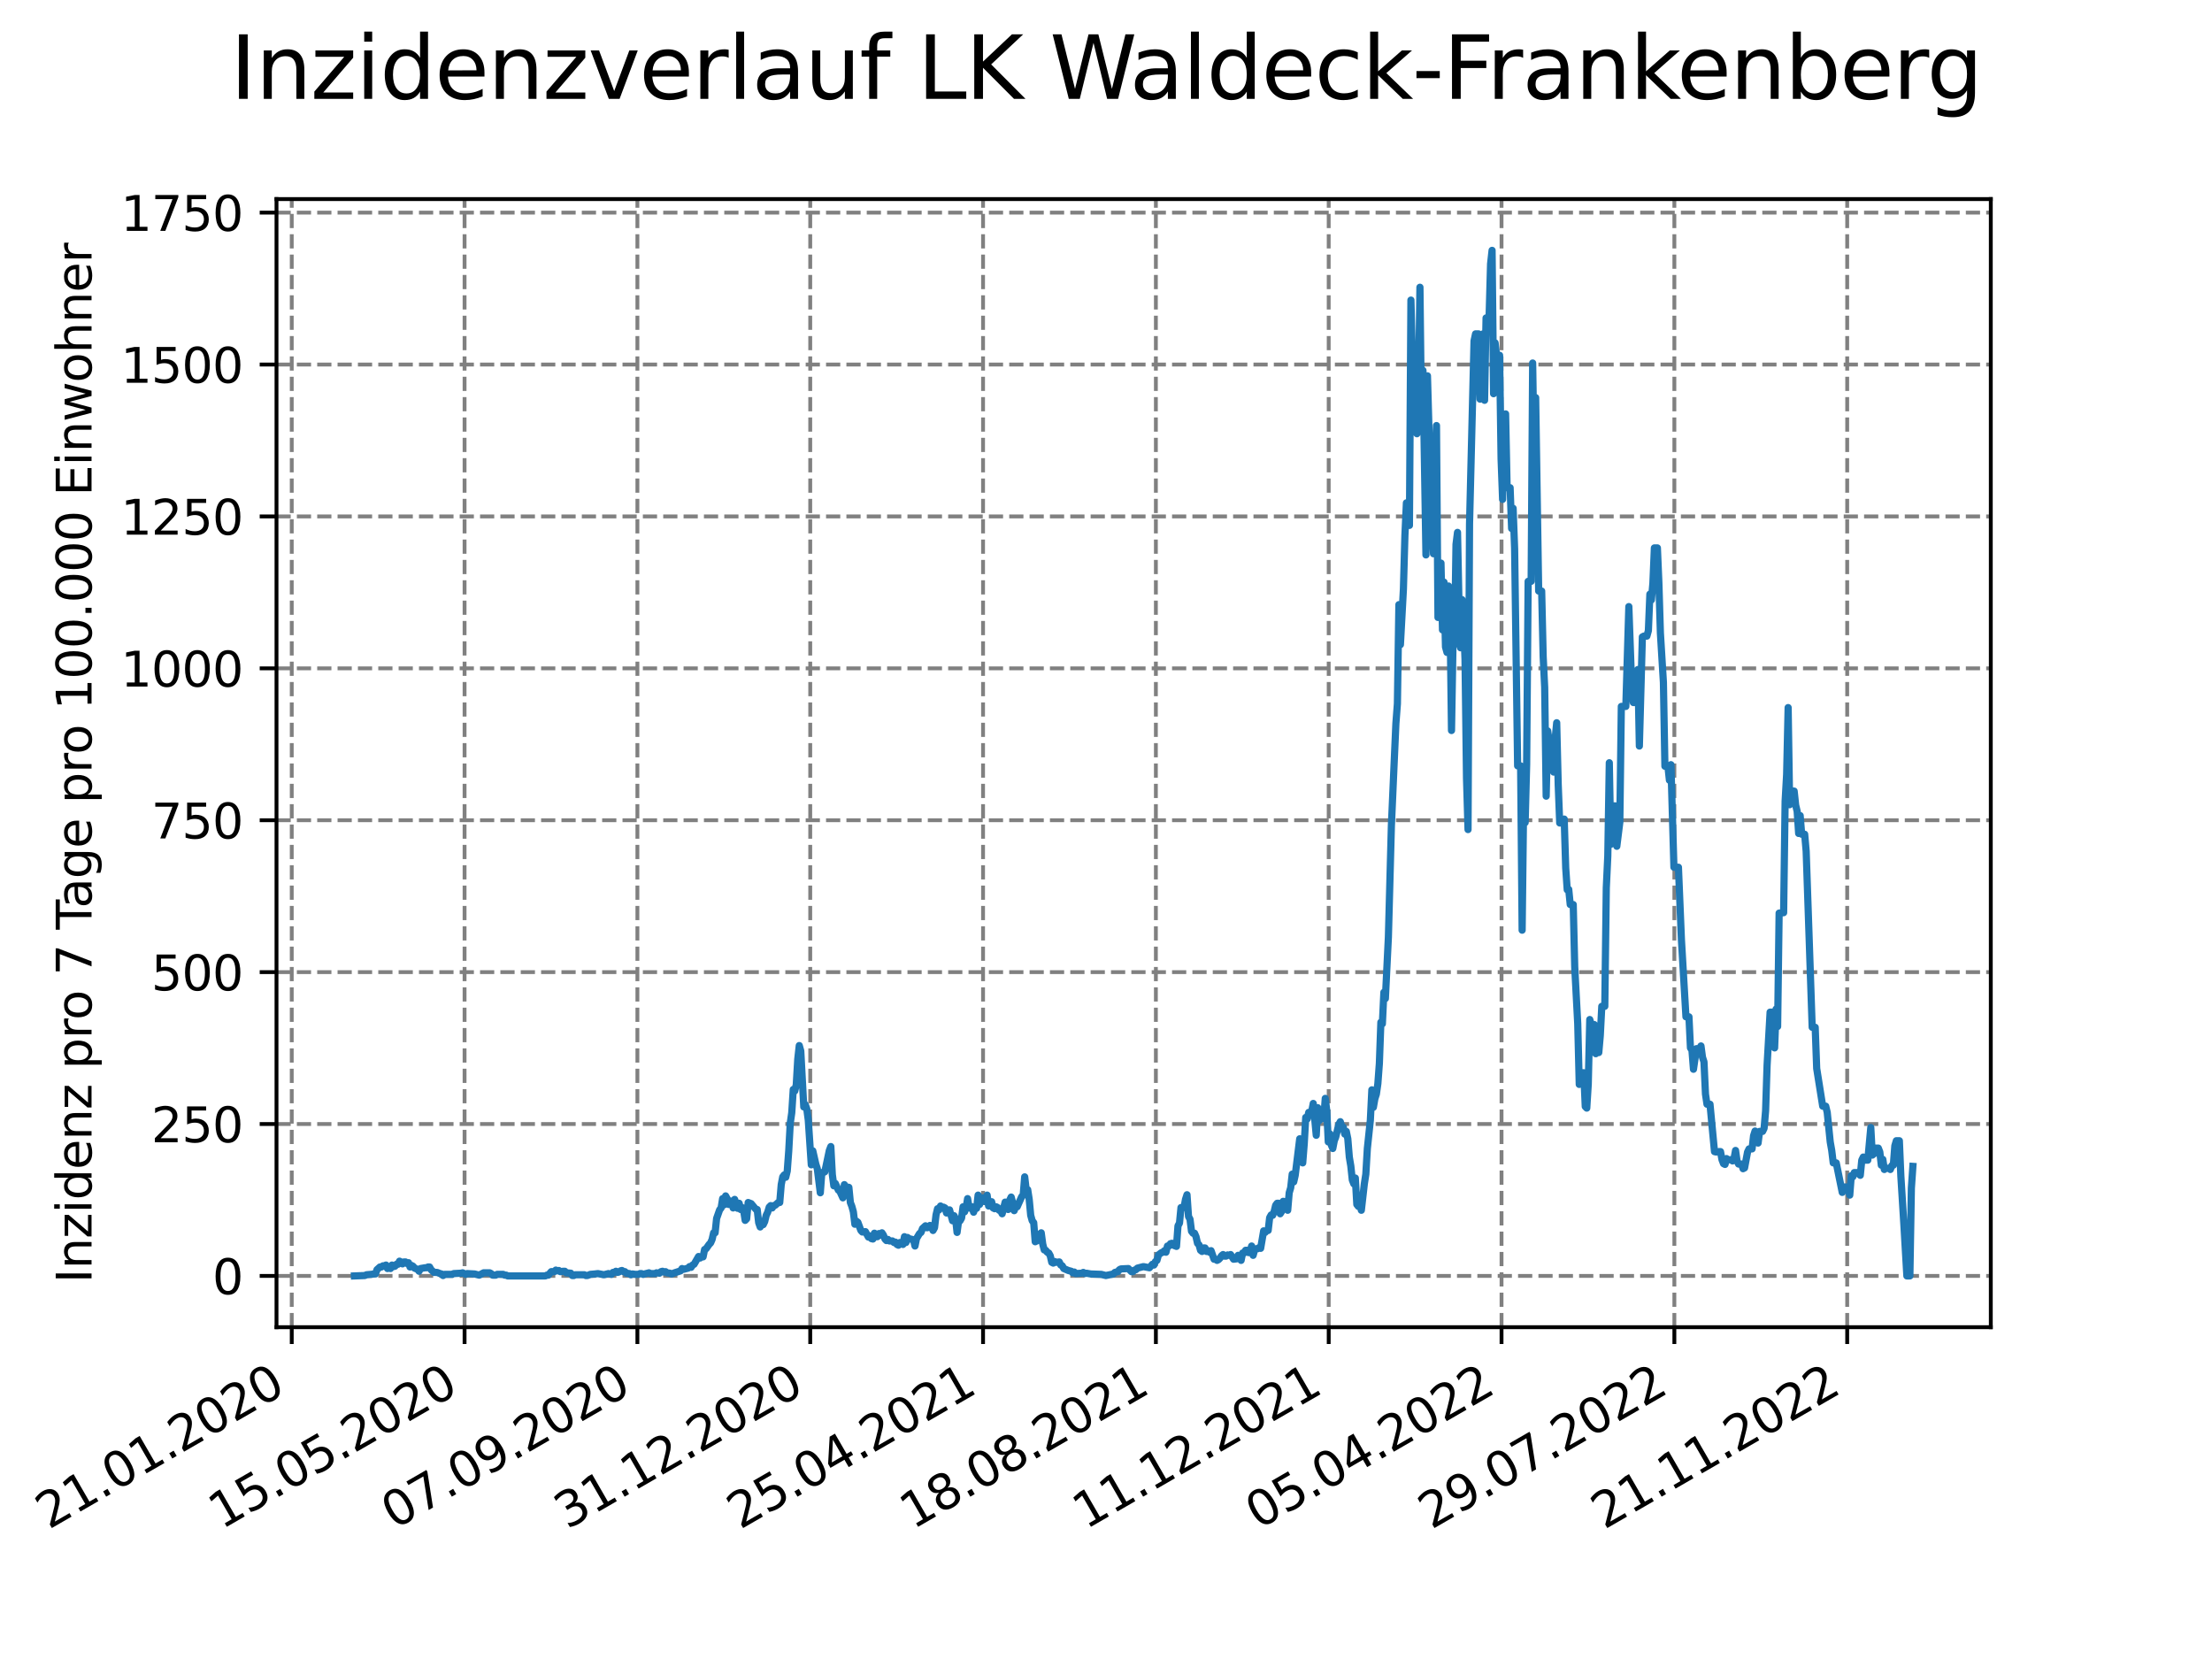 <?xml version="1.0" encoding="utf-8" standalone="no"?>
<!DOCTYPE svg PUBLIC "-//W3C//DTD SVG 1.1//EN"
  "http://www.w3.org/Graphics/SVG/1.1/DTD/svg11.dtd">
<svg xmlns:xlink="http://www.w3.org/1999/xlink" width="460.8pt" height="345.6pt" viewBox="0 0 460.8 345.6" xmlns="http://www.w3.org/2000/svg" version="1.1">
 <defs>
  <style type="text/css">*{stroke-linejoin: round; stroke-linecap: butt}</style>
 </defs>
 <g id="figure_1">
  <g id="patch_1">
   <path d="M 0 345.6 
L 460.8 345.6 
L 460.8 0 
L 0 0 
z
" style="fill: #ffffff"/>
  </g>
  <g id="axes_1">
   <g id="patch_2">
    <path d="M 57.6 276.48 
L 414.72 276.48 
L 414.72 41.472 
L 57.6 41.472 
z
" style="fill: #ffffff"/>
   </g>
   <g id="matplotlib.axis_1">
    <g id="xtick_1">
     <g id="line2d_1">
      <path d="M 60.775 276.48 
L 60.775 41.472 
" clip-path="url(#pf4a2adfb2a)" style="fill: none; stroke-dasharray: 2.96,1.28; stroke-dashoffset: 0; stroke: #808080; stroke-width: 0.8"/>
     </g>
     <g id="line2d_2">
      <defs>
       <path id="m0b5cf10116" d="M 0 0 
L 0 3.5 
" style="stroke: #000000; stroke-width: 0.8"/>
      </defs>
      <g>
       <use xlink:href="#m0b5cf10116" x="60.775" y="276.48" style="stroke: #000000; stroke-width: 0.8"/>
      </g>
     </g>
     <g id="text_1">
      <!-- 21.01.2020 -->
      <g transform="translate(10.15 318.689) rotate(-30) scale(0.1 -0.1)">
       <defs>
        <path id="DejaVuSans-32" d="M 1228 531 
L 3431 531 
L 3431 0 
L 469 0 
L 469 531 
Q 828 903 1448 1529 
Q 2069 2156 2228 2338 
Q 2531 2678 2651 2914 
Q 2772 3150 2772 3378 
Q 2772 3750 2511 3984 
Q 2250 4219 1831 4219 
Q 1534 4219 1204 4116 
Q 875 4013 500 3803 
L 500 4441 
Q 881 4594 1212 4672 
Q 1544 4750 1819 4750 
Q 2544 4750 2975 4387 
Q 3406 4025 3406 3419 
Q 3406 3131 3298 2873 
Q 3191 2616 2906 2266 
Q 2828 2175 2409 1742 
Q 1991 1309 1228 531 
z
" transform="scale(0.016)"/>
        <path id="DejaVuSans-31" d="M 794 531 
L 1825 531 
L 1825 4091 
L 703 3866 
L 703 4441 
L 1819 4666 
L 2450 4666 
L 2450 531 
L 3481 531 
L 3481 0 
L 794 0 
L 794 531 
z
" transform="scale(0.016)"/>
        <path id="DejaVuSans-2e" d="M 684 794 
L 1344 794 
L 1344 0 
L 684 0 
L 684 794 
z
" transform="scale(0.016)"/>
        <path id="DejaVuSans-30" d="M 2034 4250 
Q 1547 4250 1301 3770 
Q 1056 3291 1056 2328 
Q 1056 1369 1301 889 
Q 1547 409 2034 409 
Q 2525 409 2770 889 
Q 3016 1369 3016 2328 
Q 3016 3291 2770 3770 
Q 2525 4250 2034 4250 
z
M 2034 4750 
Q 2819 4750 3233 4129 
Q 3647 3509 3647 2328 
Q 3647 1150 3233 529 
Q 2819 -91 2034 -91 
Q 1250 -91 836 529 
Q 422 1150 422 2328 
Q 422 3509 836 4129 
Q 1250 4750 2034 4750 
z
" transform="scale(0.016)"/>
       </defs>
       <use xlink:href="#DejaVuSans-32"/>
       <use xlink:href="#DejaVuSans-31" x="63.623"/>
       <use xlink:href="#DejaVuSans-2e" x="127.246"/>
       <use xlink:href="#DejaVuSans-30" x="159.033"/>
       <use xlink:href="#DejaVuSans-31" x="222.656"/>
       <use xlink:href="#DejaVuSans-2e" x="286.279"/>
       <use xlink:href="#DejaVuSans-32" x="318.066"/>
       <use xlink:href="#DejaVuSans-30" x="381.689"/>
       <use xlink:href="#DejaVuSans-32" x="445.312"/>
       <use xlink:href="#DejaVuSans-30" x="508.936"/>
      </g>
     </g>
    </g>
    <g id="xtick_2">
     <g id="line2d_3">
      <path d="M 96.778 276.48 
L 96.778 41.472 
" clip-path="url(#pf4a2adfb2a)" style="fill: none; stroke-dasharray: 2.96,1.28; stroke-dashoffset: 0; stroke: #808080; stroke-width: 0.8"/>
     </g>
     <g id="line2d_4">
      <g>
       <use xlink:href="#m0b5cf10116" x="96.778" y="276.48" style="stroke: #000000; stroke-width: 0.8"/>
      </g>
     </g>
     <g id="text_2">
      <!-- 15.05.2020 -->
      <g transform="translate(46.153 318.689) rotate(-30) scale(0.1 -0.1)">
       <defs>
        <path id="DejaVuSans-35" d="M 691 4666 
L 3169 4666 
L 3169 4134 
L 1269 4134 
L 1269 2991 
Q 1406 3038 1543 3061 
Q 1681 3084 1819 3084 
Q 2600 3084 3056 2656 
Q 3513 2228 3513 1497 
Q 3513 744 3044 326 
Q 2575 -91 1722 -91 
Q 1428 -91 1123 -41 
Q 819 9 494 109 
L 494 744 
Q 775 591 1075 516 
Q 1375 441 1709 441 
Q 2250 441 2565 725 
Q 2881 1009 2881 1497 
Q 2881 1984 2565 2268 
Q 2250 2553 1709 2553 
Q 1456 2553 1204 2497 
Q 953 2441 691 2322 
L 691 4666 
z
" transform="scale(0.016)"/>
       </defs>
       <use xlink:href="#DejaVuSans-31"/>
       <use xlink:href="#DejaVuSans-35" x="63.623"/>
       <use xlink:href="#DejaVuSans-2e" x="127.246"/>
       <use xlink:href="#DejaVuSans-30" x="159.033"/>
       <use xlink:href="#DejaVuSans-35" x="222.656"/>
       <use xlink:href="#DejaVuSans-2e" x="286.279"/>
       <use xlink:href="#DejaVuSans-32" x="318.066"/>
       <use xlink:href="#DejaVuSans-30" x="381.689"/>
       <use xlink:href="#DejaVuSans-32" x="445.312"/>
       <use xlink:href="#DejaVuSans-30" x="508.936"/>
      </g>
     </g>
    </g>
    <g id="xtick_3">
     <g id="line2d_5">
      <path d="M 132.781 276.48 
L 132.781 41.472 
" clip-path="url(#pf4a2adfb2a)" style="fill: none; stroke-dasharray: 2.96,1.28; stroke-dashoffset: 0; stroke: #808080; stroke-width: 0.8"/>
     </g>
     <g id="line2d_6">
      <g>
       <use xlink:href="#m0b5cf10116" x="132.781" y="276.48" style="stroke: #000000; stroke-width: 0.8"/>
      </g>
     </g>
     <g id="text_3">
      <!-- 07.09.2020 -->
      <g transform="translate(82.156 318.689) rotate(-30) scale(0.1 -0.1)">
       <defs>
        <path id="DejaVuSans-37" d="M 525 4666 
L 3525 4666 
L 3525 4397 
L 1831 0 
L 1172 0 
L 2766 4134 
L 525 4134 
L 525 4666 
z
" transform="scale(0.016)"/>
        <path id="DejaVuSans-39" d="M 703 97 
L 703 672 
Q 941 559 1184 500 
Q 1428 441 1663 441 
Q 2288 441 2617 861 
Q 2947 1281 2994 2138 
Q 2813 1869 2534 1725 
Q 2256 1581 1919 1581 
Q 1219 1581 811 2004 
Q 403 2428 403 3163 
Q 403 3881 828 4315 
Q 1253 4750 1959 4750 
Q 2769 4750 3195 4129 
Q 3622 3509 3622 2328 
Q 3622 1225 3098 567 
Q 2575 -91 1691 -91 
Q 1453 -91 1209 -44 
Q 966 3 703 97 
z
M 1959 2075 
Q 2384 2075 2632 2365 
Q 2881 2656 2881 3163 
Q 2881 3666 2632 3958 
Q 2384 4250 1959 4250 
Q 1534 4250 1286 3958 
Q 1038 3666 1038 3163 
Q 1038 2656 1286 2365 
Q 1534 2075 1959 2075 
z
" transform="scale(0.016)"/>
       </defs>
       <use xlink:href="#DejaVuSans-30"/>
       <use xlink:href="#DejaVuSans-37" x="63.623"/>
       <use xlink:href="#DejaVuSans-2e" x="127.246"/>
       <use xlink:href="#DejaVuSans-30" x="159.033"/>
       <use xlink:href="#DejaVuSans-39" x="222.656"/>
       <use xlink:href="#DejaVuSans-2e" x="286.279"/>
       <use xlink:href="#DejaVuSans-32" x="318.066"/>
       <use xlink:href="#DejaVuSans-30" x="381.689"/>
       <use xlink:href="#DejaVuSans-32" x="445.312"/>
       <use xlink:href="#DejaVuSans-30" x="508.936"/>
      </g>
     </g>
    </g>
    <g id="xtick_4">
     <g id="line2d_7">
      <path d="M 168.785 276.48 
L 168.785 41.472 
" clip-path="url(#pf4a2adfb2a)" style="fill: none; stroke-dasharray: 2.96,1.28; stroke-dashoffset: 0; stroke: #808080; stroke-width: 0.8"/>
     </g>
     <g id="line2d_8">
      <g>
       <use xlink:href="#m0b5cf10116" x="168.785" y="276.48" style="stroke: #000000; stroke-width: 0.8"/>
      </g>
     </g>
     <g id="text_4">
      <!-- 31.12.2020 -->
      <g transform="translate(118.159 318.689) rotate(-30) scale(0.1 -0.1)">
       <defs>
        <path id="DejaVuSans-33" d="M 2597 2516 
Q 3050 2419 3304 2112 
Q 3559 1806 3559 1356 
Q 3559 666 3084 287 
Q 2609 -91 1734 -91 
Q 1441 -91 1130 -33 
Q 819 25 488 141 
L 488 750 
Q 750 597 1062 519 
Q 1375 441 1716 441 
Q 2309 441 2620 675 
Q 2931 909 2931 1356 
Q 2931 1769 2642 2001 
Q 2353 2234 1838 2234 
L 1294 2234 
L 1294 2753 
L 1863 2753 
Q 2328 2753 2575 2939 
Q 2822 3125 2822 3475 
Q 2822 3834 2567 4026 
Q 2313 4219 1838 4219 
Q 1578 4219 1281 4162 
Q 984 4106 628 3988 
L 628 4550 
Q 988 4650 1302 4700 
Q 1616 4750 1894 4750 
Q 2613 4750 3031 4423 
Q 3450 4097 3450 3541 
Q 3450 3153 3228 2886 
Q 3006 2619 2597 2516 
z
" transform="scale(0.016)"/>
       </defs>
       <use xlink:href="#DejaVuSans-33"/>
       <use xlink:href="#DejaVuSans-31" x="63.623"/>
       <use xlink:href="#DejaVuSans-2e" x="127.246"/>
       <use xlink:href="#DejaVuSans-31" x="159.033"/>
       <use xlink:href="#DejaVuSans-32" x="222.656"/>
       <use xlink:href="#DejaVuSans-2e" x="286.279"/>
       <use xlink:href="#DejaVuSans-32" x="318.066"/>
       <use xlink:href="#DejaVuSans-30" x="381.689"/>
       <use xlink:href="#DejaVuSans-32" x="445.312"/>
       <use xlink:href="#DejaVuSans-30" x="508.936"/>
      </g>
     </g>
    </g>
    <g id="xtick_5">
     <g id="line2d_9">
      <path d="M 204.788 276.48 
L 204.788 41.472 
" clip-path="url(#pf4a2adfb2a)" style="fill: none; stroke-dasharray: 2.96,1.28; stroke-dashoffset: 0; stroke: #808080; stroke-width: 0.8"/>
     </g>
     <g id="line2d_10">
      <g>
       <use xlink:href="#m0b5cf10116" x="204.788" y="276.48" style="stroke: #000000; stroke-width: 0.8"/>
      </g>
     </g>
     <g id="text_5">
      <!-- 25.04.2021 -->
      <g transform="translate(154.162 318.689) rotate(-30) scale(0.1 -0.1)">
       <defs>
        <path id="DejaVuSans-34" d="M 2419 4116 
L 825 1625 
L 2419 1625 
L 2419 4116 
z
M 2253 4666 
L 3047 4666 
L 3047 1625 
L 3713 1625 
L 3713 1100 
L 3047 1100 
L 3047 0 
L 2419 0 
L 2419 1100 
L 313 1100 
L 313 1709 
L 2253 4666 
z
" transform="scale(0.016)"/>
       </defs>
       <use xlink:href="#DejaVuSans-32"/>
       <use xlink:href="#DejaVuSans-35" x="63.623"/>
       <use xlink:href="#DejaVuSans-2e" x="127.246"/>
       <use xlink:href="#DejaVuSans-30" x="159.033"/>
       <use xlink:href="#DejaVuSans-34" x="222.656"/>
       <use xlink:href="#DejaVuSans-2e" x="286.279"/>
       <use xlink:href="#DejaVuSans-32" x="318.066"/>
       <use xlink:href="#DejaVuSans-30" x="381.689"/>
       <use xlink:href="#DejaVuSans-32" x="445.312"/>
       <use xlink:href="#DejaVuSans-31" x="508.936"/>
      </g>
     </g>
    </g>
    <g id="xtick_6">
     <g id="line2d_11">
      <path d="M 240.791 276.48 
L 240.791 41.472 
" clip-path="url(#pf4a2adfb2a)" style="fill: none; stroke-dasharray: 2.96,1.28; stroke-dashoffset: 0; stroke: #808080; stroke-width: 0.8"/>
     </g>
     <g id="line2d_12">
      <g>
       <use xlink:href="#m0b5cf10116" x="240.791" y="276.48" style="stroke: #000000; stroke-width: 0.8"/>
      </g>
     </g>
     <g id="text_6">
      <!-- 18.08.2021 -->
      <g transform="translate(190.166 318.689) rotate(-30) scale(0.1 -0.1)">
       <defs>
        <path id="DejaVuSans-38" d="M 2034 2216 
Q 1584 2216 1326 1975 
Q 1069 1734 1069 1313 
Q 1069 891 1326 650 
Q 1584 409 2034 409 
Q 2484 409 2743 651 
Q 3003 894 3003 1313 
Q 3003 1734 2745 1975 
Q 2488 2216 2034 2216 
z
M 1403 2484 
Q 997 2584 770 2862 
Q 544 3141 544 3541 
Q 544 4100 942 4425 
Q 1341 4750 2034 4750 
Q 2731 4750 3128 4425 
Q 3525 4100 3525 3541 
Q 3525 3141 3298 2862 
Q 3072 2584 2669 2484 
Q 3125 2378 3379 2068 
Q 3634 1759 3634 1313 
Q 3634 634 3220 271 
Q 2806 -91 2034 -91 
Q 1263 -91 848 271 
Q 434 634 434 1313 
Q 434 1759 690 2068 
Q 947 2378 1403 2484 
z
M 1172 3481 
Q 1172 3119 1398 2916 
Q 1625 2713 2034 2713 
Q 2441 2713 2670 2916 
Q 2900 3119 2900 3481 
Q 2900 3844 2670 4047 
Q 2441 4250 2034 4250 
Q 1625 4250 1398 4047 
Q 1172 3844 1172 3481 
z
" transform="scale(0.016)"/>
       </defs>
       <use xlink:href="#DejaVuSans-31"/>
       <use xlink:href="#DejaVuSans-38" x="63.623"/>
       <use xlink:href="#DejaVuSans-2e" x="127.246"/>
       <use xlink:href="#DejaVuSans-30" x="159.033"/>
       <use xlink:href="#DejaVuSans-38" x="222.656"/>
       <use xlink:href="#DejaVuSans-2e" x="286.279"/>
       <use xlink:href="#DejaVuSans-32" x="318.066"/>
       <use xlink:href="#DejaVuSans-30" x="381.689"/>
       <use xlink:href="#DejaVuSans-32" x="445.312"/>
       <use xlink:href="#DejaVuSans-31" x="508.936"/>
      </g>
     </g>
    </g>
    <g id="xtick_7">
     <g id="line2d_13">
      <path d="M 276.794 276.48 
L 276.794 41.472 
" clip-path="url(#pf4a2adfb2a)" style="fill: none; stroke-dasharray: 2.96,1.28; stroke-dashoffset: 0; stroke: #808080; stroke-width: 0.8"/>
     </g>
     <g id="line2d_14">
      <g>
       <use xlink:href="#m0b5cf10116" x="276.794" y="276.48" style="stroke: #000000; stroke-width: 0.8"/>
      </g>
     </g>
     <g id="text_7">
      <!-- 11.12.2021 -->
      <g transform="translate(226.169 318.689) rotate(-30) scale(0.1 -0.1)">
       <use xlink:href="#DejaVuSans-31"/>
       <use xlink:href="#DejaVuSans-31" x="63.623"/>
       <use xlink:href="#DejaVuSans-2e" x="127.246"/>
       <use xlink:href="#DejaVuSans-31" x="159.033"/>
       <use xlink:href="#DejaVuSans-32" x="222.656"/>
       <use xlink:href="#DejaVuSans-2e" x="286.279"/>
       <use xlink:href="#DejaVuSans-32" x="318.066"/>
       <use xlink:href="#DejaVuSans-30" x="381.689"/>
       <use xlink:href="#DejaVuSans-32" x="445.312"/>
       <use xlink:href="#DejaVuSans-31" x="508.936"/>
      </g>
     </g>
    </g>
    <g id="xtick_8">
     <g id="line2d_15">
      <path d="M 312.797 276.48 
L 312.797 41.472 
" clip-path="url(#pf4a2adfb2a)" style="fill: none; stroke-dasharray: 2.96,1.28; stroke-dashoffset: 0; stroke: #808080; stroke-width: 0.8"/>
     </g>
     <g id="line2d_16">
      <g>
       <use xlink:href="#m0b5cf10116" x="312.797" y="276.48" style="stroke: #000000; stroke-width: 0.8"/>
      </g>
     </g>
     <g id="text_8">
      <!-- 05.04.2022 -->
      <g transform="translate(262.172 318.689) rotate(-30) scale(0.1 -0.1)">
       <use xlink:href="#DejaVuSans-30"/>
       <use xlink:href="#DejaVuSans-35" x="63.623"/>
       <use xlink:href="#DejaVuSans-2e" x="127.246"/>
       <use xlink:href="#DejaVuSans-30" x="159.033"/>
       <use xlink:href="#DejaVuSans-34" x="222.656"/>
       <use xlink:href="#DejaVuSans-2e" x="286.279"/>
       <use xlink:href="#DejaVuSans-32" x="318.066"/>
       <use xlink:href="#DejaVuSans-30" x="381.689"/>
       <use xlink:href="#DejaVuSans-32" x="445.312"/>
       <use xlink:href="#DejaVuSans-32" x="508.936"/>
      </g>
     </g>
    </g>
    <g id="xtick_9">
     <g id="line2d_17">
      <path d="M 348.8 276.48 
L 348.8 41.472 
" clip-path="url(#pf4a2adfb2a)" style="fill: none; stroke-dasharray: 2.96,1.28; stroke-dashoffset: 0; stroke: #808080; stroke-width: 0.8"/>
     </g>
     <g id="line2d_18">
      <g>
       <use xlink:href="#m0b5cf10116" x="348.8" y="276.48" style="stroke: #000000; stroke-width: 0.8"/>
      </g>
     </g>
     <g id="text_9">
      <!-- 29.07.2022 -->
      <g transform="translate(298.175 318.689) rotate(-30) scale(0.1 -0.1)">
       <use xlink:href="#DejaVuSans-32"/>
       <use xlink:href="#DejaVuSans-39" x="63.623"/>
       <use xlink:href="#DejaVuSans-2e" x="127.246"/>
       <use xlink:href="#DejaVuSans-30" x="159.033"/>
       <use xlink:href="#DejaVuSans-37" x="222.656"/>
       <use xlink:href="#DejaVuSans-2e" x="286.279"/>
       <use xlink:href="#DejaVuSans-32" x="318.066"/>
       <use xlink:href="#DejaVuSans-30" x="381.689"/>
       <use xlink:href="#DejaVuSans-32" x="445.312"/>
       <use xlink:href="#DejaVuSans-32" x="508.936"/>
      </g>
     </g>
    </g>
    <g id="xtick_10">
     <g id="line2d_19">
      <path d="M 384.803 276.48 
L 384.803 41.472 
" clip-path="url(#pf4a2adfb2a)" style="fill: none; stroke-dasharray: 2.96,1.28; stroke-dashoffset: 0; stroke: #808080; stroke-width: 0.8"/>
     </g>
     <g id="line2d_20">
      <g>
       <use xlink:href="#m0b5cf10116" x="384.803" y="276.48" style="stroke: #000000; stroke-width: 0.8"/>
      </g>
     </g>
     <g id="text_10">
      <!-- 21.11.2022 -->
      <g transform="translate(334.178 318.689) rotate(-30) scale(0.1 -0.1)">
       <use xlink:href="#DejaVuSans-32"/>
       <use xlink:href="#DejaVuSans-31" x="63.623"/>
       <use xlink:href="#DejaVuSans-2e" x="127.246"/>
       <use xlink:href="#DejaVuSans-31" x="159.033"/>
       <use xlink:href="#DejaVuSans-31" x="222.656"/>
       <use xlink:href="#DejaVuSans-2e" x="286.279"/>
       <use xlink:href="#DejaVuSans-32" x="318.066"/>
       <use xlink:href="#DejaVuSans-30" x="381.689"/>
       <use xlink:href="#DejaVuSans-32" x="445.312"/>
       <use xlink:href="#DejaVuSans-32" x="508.936"/>
      </g>
     </g>
    </g>
   </g>
   <g id="matplotlib.axis_2">
    <g id="ytick_1">
     <g id="line2d_21">
      <path d="M 57.6 265.798 
L 414.72 265.798 
" clip-path="url(#pf4a2adfb2a)" style="fill: none; stroke-dasharray: 2.96,1.28; stroke-dashoffset: 0; stroke: #808080; stroke-width: 0.8"/>
     </g>
     <g id="line2d_22">
      <defs>
       <path id="m029bea115e" d="M 0 0 
L -3.5 0 
" style="stroke: #000000; stroke-width: 0.8"/>
      </defs>
      <g>
       <use xlink:href="#m029bea115e" x="57.6" y="265.798" style="stroke: #000000; stroke-width: 0.8"/>
      </g>
     </g>
     <g id="text_11">
      <!-- 0 -->
      <g transform="translate(44.237 269.597) scale(0.1 -0.1)">
       <use xlink:href="#DejaVuSans-30"/>
      </g>
     </g>
    </g>
    <g id="ytick_2">
     <g id="line2d_23">
      <path d="M 57.6 234.155 
L 414.72 234.155 
" clip-path="url(#pf4a2adfb2a)" style="fill: none; stroke-dasharray: 2.96,1.28; stroke-dashoffset: 0; stroke: #808080; stroke-width: 0.8"/>
     </g>
     <g id="line2d_24">
      <g>
       <use xlink:href="#m029bea115e" x="57.6" y="234.155" style="stroke: #000000; stroke-width: 0.8"/>
      </g>
     </g>
     <g id="text_12">
      <!-- 250 -->
      <g transform="translate(31.512 237.954) scale(0.1 -0.1)">
       <use xlink:href="#DejaVuSans-32"/>
       <use xlink:href="#DejaVuSans-35" x="63.623"/>
       <use xlink:href="#DejaVuSans-30" x="127.246"/>
      </g>
     </g>
    </g>
    <g id="ytick_3">
     <g id="line2d_25">
      <path d="M 57.6 202.512 
L 414.72 202.512 
" clip-path="url(#pf4a2adfb2a)" style="fill: none; stroke-dasharray: 2.96,1.28; stroke-dashoffset: 0; stroke: #808080; stroke-width: 0.8"/>
     </g>
     <g id="line2d_26">
      <g>
       <use xlink:href="#m029bea115e" x="57.6" y="202.512" style="stroke: #000000; stroke-width: 0.8"/>
      </g>
     </g>
     <g id="text_13">
      <!-- 500 -->
      <g transform="translate(31.512 206.311) scale(0.1 -0.1)">
       <use xlink:href="#DejaVuSans-35"/>
       <use xlink:href="#DejaVuSans-30" x="63.623"/>
       <use xlink:href="#DejaVuSans-30" x="127.246"/>
      </g>
     </g>
    </g>
    <g id="ytick_4">
     <g id="line2d_27">
      <path d="M 57.6 170.868 
L 414.72 170.868 
" clip-path="url(#pf4a2adfb2a)" style="fill: none; stroke-dasharray: 2.96,1.28; stroke-dashoffset: 0; stroke: #808080; stroke-width: 0.8"/>
     </g>
     <g id="line2d_28">
      <g>
       <use xlink:href="#m029bea115e" x="57.6" y="170.868" style="stroke: #000000; stroke-width: 0.8"/>
      </g>
     </g>
     <g id="text_14">
      <!-- 750 -->
      <g transform="translate(31.512 174.668) scale(0.1 -0.1)">
       <use xlink:href="#DejaVuSans-37"/>
       <use xlink:href="#DejaVuSans-35" x="63.623"/>
       <use xlink:href="#DejaVuSans-30" x="127.246"/>
      </g>
     </g>
    </g>
    <g id="ytick_5">
     <g id="line2d_29">
      <path d="M 57.6 139.225 
L 414.72 139.225 
" clip-path="url(#pf4a2adfb2a)" style="fill: none; stroke-dasharray: 2.96,1.28; stroke-dashoffset: 0; stroke: #808080; stroke-width: 0.8"/>
     </g>
     <g id="line2d_30">
      <g>
       <use xlink:href="#m029bea115e" x="57.6" y="139.225" style="stroke: #000000; stroke-width: 0.8"/>
      </g>
     </g>
     <g id="text_15">
      <!-- 1000 -->
      <g transform="translate(25.15 143.025) scale(0.1 -0.1)">
       <use xlink:href="#DejaVuSans-31"/>
       <use xlink:href="#DejaVuSans-30" x="63.623"/>
       <use xlink:href="#DejaVuSans-30" x="127.246"/>
       <use xlink:href="#DejaVuSans-30" x="190.869"/>
      </g>
     </g>
    </g>
    <g id="ytick_6">
     <g id="line2d_31">
      <path d="M 57.6 107.582 
L 414.72 107.582 
" clip-path="url(#pf4a2adfb2a)" style="fill: none; stroke-dasharray: 2.96,1.28; stroke-dashoffset: 0; stroke: #808080; stroke-width: 0.8"/>
     </g>
     <g id="line2d_32">
      <g>
       <use xlink:href="#m029bea115e" x="57.6" y="107.582" style="stroke: #000000; stroke-width: 0.8"/>
      </g>
     </g>
     <g id="text_16">
      <!-- 1250 -->
      <g transform="translate(25.15 111.381) scale(0.1 -0.1)">
       <use xlink:href="#DejaVuSans-31"/>
       <use xlink:href="#DejaVuSans-32" x="63.623"/>
       <use xlink:href="#DejaVuSans-35" x="127.246"/>
       <use xlink:href="#DejaVuSans-30" x="190.869"/>
      </g>
     </g>
    </g>
    <g id="ytick_7">
     <g id="line2d_33">
      <path d="M 57.6 75.939 
L 414.72 75.939 
" clip-path="url(#pf4a2adfb2a)" style="fill: none; stroke-dasharray: 2.96,1.28; stroke-dashoffset: 0; stroke: #808080; stroke-width: 0.8"/>
     </g>
     <g id="line2d_34">
      <g>
       <use xlink:href="#m029bea115e" x="57.6" y="75.939" style="stroke: #000000; stroke-width: 0.8"/>
      </g>
     </g>
     <g id="text_17">
      <!-- 1500 -->
      <g transform="translate(25.15 79.738) scale(0.1 -0.1)">
       <use xlink:href="#DejaVuSans-31"/>
       <use xlink:href="#DejaVuSans-35" x="63.623"/>
       <use xlink:href="#DejaVuSans-30" x="127.246"/>
       <use xlink:href="#DejaVuSans-30" x="190.869"/>
      </g>
     </g>
    </g>
    <g id="ytick_8">
     <g id="line2d_35">
      <path d="M 57.6 44.296 
L 414.72 44.296 
" clip-path="url(#pf4a2adfb2a)" style="fill: none; stroke-dasharray: 2.96,1.28; stroke-dashoffset: 0; stroke: #808080; stroke-width: 0.8"/>
     </g>
     <g id="line2d_36">
      <g>
       <use xlink:href="#m029bea115e" x="57.6" y="44.296" style="stroke: #000000; stroke-width: 0.8"/>
      </g>
     </g>
     <g id="text_18">
      <!-- 1750 -->
      <g transform="translate(25.15 48.095) scale(0.1 -0.1)">
       <use xlink:href="#DejaVuSans-31"/>
       <use xlink:href="#DejaVuSans-37" x="63.623"/>
       <use xlink:href="#DejaVuSans-35" x="127.246"/>
       <use xlink:href="#DejaVuSans-30" x="190.869"/>
      </g>
     </g>
    </g>
    <g id="text_19">
     <!-- Inzidenz pro 7 Tage pro 100.000 Einwohner -->
     <g transform="translate(19.07 267.301) rotate(-90) scale(0.1 -0.1)">
      <defs>
       <path id="DejaVuSans-49" d="M 628 4666 
L 1259 4666 
L 1259 0 
L 628 0 
L 628 4666 
z
" transform="scale(0.016)"/>
       <path id="DejaVuSans-6e" d="M 3513 2113 
L 3513 0 
L 2938 0 
L 2938 2094 
Q 2938 2591 2744 2837 
Q 2550 3084 2163 3084 
Q 1697 3084 1428 2787 
Q 1159 2491 1159 1978 
L 1159 0 
L 581 0 
L 581 3500 
L 1159 3500 
L 1159 2956 
Q 1366 3272 1645 3428 
Q 1925 3584 2291 3584 
Q 2894 3584 3203 3211 
Q 3513 2838 3513 2113 
z
" transform="scale(0.016)"/>
       <path id="DejaVuSans-7a" d="M 353 3500 
L 3084 3500 
L 3084 2975 
L 922 459 
L 3084 459 
L 3084 0 
L 275 0 
L 275 525 
L 2438 3041 
L 353 3041 
L 353 3500 
z
" transform="scale(0.016)"/>
       <path id="DejaVuSans-69" d="M 603 3500 
L 1178 3500 
L 1178 0 
L 603 0 
L 603 3500 
z
M 603 4863 
L 1178 4863 
L 1178 4134 
L 603 4134 
L 603 4863 
z
" transform="scale(0.016)"/>
       <path id="DejaVuSans-64" d="M 2906 2969 
L 2906 4863 
L 3481 4863 
L 3481 0 
L 2906 0 
L 2906 525 
Q 2725 213 2448 61 
Q 2172 -91 1784 -91 
Q 1150 -91 751 415 
Q 353 922 353 1747 
Q 353 2572 751 3078 
Q 1150 3584 1784 3584 
Q 2172 3584 2448 3432 
Q 2725 3281 2906 2969 
z
M 947 1747 
Q 947 1113 1208 752 
Q 1469 391 1925 391 
Q 2381 391 2643 752 
Q 2906 1113 2906 1747 
Q 2906 2381 2643 2742 
Q 2381 3103 1925 3103 
Q 1469 3103 1208 2742 
Q 947 2381 947 1747 
z
" transform="scale(0.016)"/>
       <path id="DejaVuSans-65" d="M 3597 1894 
L 3597 1613 
L 953 1613 
Q 991 1019 1311 708 
Q 1631 397 2203 397 
Q 2534 397 2845 478 
Q 3156 559 3463 722 
L 3463 178 
Q 3153 47 2828 -22 
Q 2503 -91 2169 -91 
Q 1331 -91 842 396 
Q 353 884 353 1716 
Q 353 2575 817 3079 
Q 1281 3584 2069 3584 
Q 2775 3584 3186 3129 
Q 3597 2675 3597 1894 
z
M 3022 2063 
Q 3016 2534 2758 2815 
Q 2500 3097 2075 3097 
Q 1594 3097 1305 2825 
Q 1016 2553 972 2059 
L 3022 2063 
z
" transform="scale(0.016)"/>
       <path id="DejaVuSans-20" transform="scale(0.016)"/>
       <path id="DejaVuSans-70" d="M 1159 525 
L 1159 -1331 
L 581 -1331 
L 581 3500 
L 1159 3500 
L 1159 2969 
Q 1341 3281 1617 3432 
Q 1894 3584 2278 3584 
Q 2916 3584 3314 3078 
Q 3713 2572 3713 1747 
Q 3713 922 3314 415 
Q 2916 -91 2278 -91 
Q 1894 -91 1617 61 
Q 1341 213 1159 525 
z
M 3116 1747 
Q 3116 2381 2855 2742 
Q 2594 3103 2138 3103 
Q 1681 3103 1420 2742 
Q 1159 2381 1159 1747 
Q 1159 1113 1420 752 
Q 1681 391 2138 391 
Q 2594 391 2855 752 
Q 3116 1113 3116 1747 
z
" transform="scale(0.016)"/>
       <path id="DejaVuSans-72" d="M 2631 2963 
Q 2534 3019 2420 3045 
Q 2306 3072 2169 3072 
Q 1681 3072 1420 2755 
Q 1159 2438 1159 1844 
L 1159 0 
L 581 0 
L 581 3500 
L 1159 3500 
L 1159 2956 
Q 1341 3275 1631 3429 
Q 1922 3584 2338 3584 
Q 2397 3584 2469 3576 
Q 2541 3569 2628 3553 
L 2631 2963 
z
" transform="scale(0.016)"/>
       <path id="DejaVuSans-6f" d="M 1959 3097 
Q 1497 3097 1228 2736 
Q 959 2375 959 1747 
Q 959 1119 1226 758 
Q 1494 397 1959 397 
Q 2419 397 2687 759 
Q 2956 1122 2956 1747 
Q 2956 2369 2687 2733 
Q 2419 3097 1959 3097 
z
M 1959 3584 
Q 2709 3584 3137 3096 
Q 3566 2609 3566 1747 
Q 3566 888 3137 398 
Q 2709 -91 1959 -91 
Q 1206 -91 779 398 
Q 353 888 353 1747 
Q 353 2609 779 3096 
Q 1206 3584 1959 3584 
z
" transform="scale(0.016)"/>
       <path id="DejaVuSans-54" d="M -19 4666 
L 3928 4666 
L 3928 4134 
L 2272 4134 
L 2272 0 
L 1638 0 
L 1638 4134 
L -19 4134 
L -19 4666 
z
" transform="scale(0.016)"/>
       <path id="DejaVuSans-61" d="M 2194 1759 
Q 1497 1759 1228 1600 
Q 959 1441 959 1056 
Q 959 750 1161 570 
Q 1363 391 1709 391 
Q 2188 391 2477 730 
Q 2766 1069 2766 1631 
L 2766 1759 
L 2194 1759 
z
M 3341 1997 
L 3341 0 
L 2766 0 
L 2766 531 
Q 2569 213 2275 61 
Q 1981 -91 1556 -91 
Q 1019 -91 701 211 
Q 384 513 384 1019 
Q 384 1609 779 1909 
Q 1175 2209 1959 2209 
L 2766 2209 
L 2766 2266 
Q 2766 2663 2505 2880 
Q 2244 3097 1772 3097 
Q 1472 3097 1187 3025 
Q 903 2953 641 2809 
L 641 3341 
Q 956 3463 1253 3523 
Q 1550 3584 1831 3584 
Q 2591 3584 2966 3190 
Q 3341 2797 3341 1997 
z
" transform="scale(0.016)"/>
       <path id="DejaVuSans-67" d="M 2906 1791 
Q 2906 2416 2648 2759 
Q 2391 3103 1925 3103 
Q 1463 3103 1205 2759 
Q 947 2416 947 1791 
Q 947 1169 1205 825 
Q 1463 481 1925 481 
Q 2391 481 2648 825 
Q 2906 1169 2906 1791 
z
M 3481 434 
Q 3481 -459 3084 -895 
Q 2688 -1331 1869 -1331 
Q 1566 -1331 1297 -1286 
Q 1028 -1241 775 -1147 
L 775 -588 
Q 1028 -725 1275 -790 
Q 1522 -856 1778 -856 
Q 2344 -856 2625 -561 
Q 2906 -266 2906 331 
L 2906 616 
Q 2728 306 2450 153 
Q 2172 0 1784 0 
Q 1141 0 747 490 
Q 353 981 353 1791 
Q 353 2603 747 3093 
Q 1141 3584 1784 3584 
Q 2172 3584 2450 3431 
Q 2728 3278 2906 2969 
L 2906 3500 
L 3481 3500 
L 3481 434 
z
" transform="scale(0.016)"/>
       <path id="DejaVuSans-45" d="M 628 4666 
L 3578 4666 
L 3578 4134 
L 1259 4134 
L 1259 2753 
L 3481 2753 
L 3481 2222 
L 1259 2222 
L 1259 531 
L 3634 531 
L 3634 0 
L 628 0 
L 628 4666 
z
" transform="scale(0.016)"/>
       <path id="DejaVuSans-77" d="M 269 3500 
L 844 3500 
L 1563 769 
L 2278 3500 
L 2956 3500 
L 3675 769 
L 4391 3500 
L 4966 3500 
L 4050 0 
L 3372 0 
L 2619 2869 
L 1863 0 
L 1184 0 
L 269 3500 
z
" transform="scale(0.016)"/>
       <path id="DejaVuSans-68" d="M 3513 2113 
L 3513 0 
L 2938 0 
L 2938 2094 
Q 2938 2591 2744 2837 
Q 2550 3084 2163 3084 
Q 1697 3084 1428 2787 
Q 1159 2491 1159 1978 
L 1159 0 
L 581 0 
L 581 4863 
L 1159 4863 
L 1159 2956 
Q 1366 3272 1645 3428 
Q 1925 3584 2291 3584 
Q 2894 3584 3203 3211 
Q 3513 2838 3513 2113 
z
" transform="scale(0.016)"/>
      </defs>
      <use xlink:href="#DejaVuSans-49"/>
      <use xlink:href="#DejaVuSans-6e" x="29.492"/>
      <use xlink:href="#DejaVuSans-7a" x="92.871"/>
      <use xlink:href="#DejaVuSans-69" x="145.361"/>
      <use xlink:href="#DejaVuSans-64" x="173.145"/>
      <use xlink:href="#DejaVuSans-65" x="236.621"/>
      <use xlink:href="#DejaVuSans-6e" x="298.145"/>
      <use xlink:href="#DejaVuSans-7a" x="361.523"/>
      <use xlink:href="#DejaVuSans-20" x="414.014"/>
      <use xlink:href="#DejaVuSans-70" x="445.801"/>
      <use xlink:href="#DejaVuSans-72" x="509.277"/>
      <use xlink:href="#DejaVuSans-6f" x="548.141"/>
      <use xlink:href="#DejaVuSans-20" x="609.322"/>
      <use xlink:href="#DejaVuSans-37" x="641.109"/>
      <use xlink:href="#DejaVuSans-20" x="704.732"/>
      <use xlink:href="#DejaVuSans-54" x="736.52"/>
      <use xlink:href="#DejaVuSans-61" x="781.104"/>
      <use xlink:href="#DejaVuSans-67" x="842.383"/>
      <use xlink:href="#DejaVuSans-65" x="905.859"/>
      <use xlink:href="#DejaVuSans-20" x="967.383"/>
      <use xlink:href="#DejaVuSans-70" x="999.17"/>
      <use xlink:href="#DejaVuSans-72" x="1062.646"/>
      <use xlink:href="#DejaVuSans-6f" x="1101.51"/>
      <use xlink:href="#DejaVuSans-20" x="1162.691"/>
      <use xlink:href="#DejaVuSans-31" x="1194.479"/>
      <use xlink:href="#DejaVuSans-30" x="1258.102"/>
      <use xlink:href="#DejaVuSans-30" x="1321.725"/>
      <use xlink:href="#DejaVuSans-2e" x="1385.348"/>
      <use xlink:href="#DejaVuSans-30" x="1417.135"/>
      <use xlink:href="#DejaVuSans-30" x="1480.758"/>
      <use xlink:href="#DejaVuSans-30" x="1544.381"/>
      <use xlink:href="#DejaVuSans-20" x="1608.004"/>
      <use xlink:href="#DejaVuSans-45" x="1639.791"/>
      <use xlink:href="#DejaVuSans-69" x="1702.975"/>
      <use xlink:href="#DejaVuSans-6e" x="1730.758"/>
      <use xlink:href="#DejaVuSans-77" x="1794.137"/>
      <use xlink:href="#DejaVuSans-6f" x="1875.924"/>
      <use xlink:href="#DejaVuSans-68" x="1937.105"/>
      <use xlink:href="#DejaVuSans-6e" x="2000.484"/>
      <use xlink:href="#DejaVuSans-65" x="2063.863"/>
      <use xlink:href="#DejaVuSans-72" x="2125.387"/>
     </g>
    </g>
   </g>
   <g id="line2d_37">
    <path d="M 73.833 265.798 
L 76.024 265.717 
L 76.337 265.555 
L 77.277 265.474 
L 77.903 265.393 
L 78.216 265.393 
L 78.529 264.503 
L 79.155 263.937 
L 79.468 263.937 
L 79.781 263.694 
L 80.094 263.694 
L 80.407 263.532 
L 80.72 264.26 
L 81.033 264.179 
L 81.346 264.26 
L 81.659 263.532 
L 81.973 263.856 
L 82.286 263.775 
L 82.599 263.37 
L 82.912 263.37 
L 83.225 262.723 
L 83.538 262.884 
L 83.851 263.289 
L 84.164 262.884 
L 84.477 262.884 
L 84.79 263.208 
L 85.103 263.046 
L 85.416 263.937 
L 85.729 263.613 
L 86.042 263.775 
L 86.356 264.179 
L 86.982 264.422 
L 87.295 264.827 
L 87.608 264.26 
L 88.547 264.098 
L 88.86 264.098 
L 89.173 263.937 
L 89.486 263.937 
L 89.799 264.503 
L 90.425 265.069 
L 91.052 265.069 
L 91.678 265.312 
L 91.991 265.393 
L 92.304 265.717 
L 92.617 265.474 
L 94.182 265.474 
L 94.495 265.312 
L 96.061 265.231 
L 96.374 265.15 
L 97 265.474 
L 97.313 265.312 
L 98.878 265.393 
L 99.818 265.636 
L 100.757 265.15 
L 102.009 265.15 
L 102.322 265.312 
L 102.635 265.636 
L 103.261 265.636 
L 103.574 265.474 
L 104.827 265.474 
L 105.14 265.636 
L 105.453 265.636 
L 105.766 265.798 
L 113.593 265.798 
L 113.906 265.636 
L 114.219 265.636 
L 114.845 264.908 
L 115.471 264.908 
L 115.784 264.584 
L 116.097 264.746 
L 116.41 264.665 
L 116.723 264.908 
L 117.35 264.827 
L 117.663 264.827 
L 117.976 265.15 
L 118.915 265.231 
L 119.228 265.717 
L 119.541 265.717 
L 119.854 265.555 
L 121.733 265.555 
L 122.046 265.717 
L 122.359 265.717 
L 122.985 265.474 
L 123.924 265.393 
L 124.55 265.312 
L 125.802 265.555 
L 126.742 265.312 
L 127.368 265.474 
L 127.681 265.069 
L 127.994 265.069 
L 128.307 264.827 
L 128.62 265.069 
L 128.933 264.989 
L 129.246 264.746 
L 129.559 264.665 
L 129.872 264.908 
L 130.185 264.908 
L 130.499 265.231 
L 131.125 265.312 
L 131.438 265.555 
L 131.751 265.393 
L 132.377 265.474 
L 133.003 265.474 
L 133.316 265.312 
L 133.629 265.312 
L 133.942 265.474 
L 135.195 265.15 
L 135.508 265.312 
L 136.447 265.312 
L 136.76 265.15 
L 137.386 265.231 
L 137.699 264.908 
L 138.012 264.827 
L 138.325 264.989 
L 138.638 264.908 
L 138.951 265.15 
L 139.578 265.231 
L 139.891 265.393 
L 140.517 265.15 
L 141.769 264.746 
L 142.082 264.26 
L 142.395 264.422 
L 143.334 264.179 
L 143.648 263.856 
L 143.961 264.017 
L 144.274 263.532 
L 144.587 263.37 
L 145.526 261.752 
L 145.839 262.075 
L 146.152 261.752 
L 146.465 261.832 
L 146.778 260.295 
L 147.091 260.133 
L 147.717 259.243 
L 148.031 258.919 
L 148.344 258.191 
L 148.657 256.815 
L 148.97 256.815 
L 149.283 253.821 
L 149.909 252.04 
L 150.222 251.636 
L 150.535 249.694 
L 150.848 250.988 
L 151.161 249.127 
L 151.474 249.694 
L 151.787 250.908 
L 152.1 250.179 
L 152.414 250.26 
L 152.727 251.636 
L 153.04 249.855 
L 153.666 251.717 
L 153.979 250.665 
L 154.292 251.96 
L 154.605 251.555 
L 154.918 252.202 
L 155.231 254.225 
L 155.544 253.902 
L 155.857 250.503 
L 156.483 250.746 
L 157.423 251.879 
L 157.736 251.96 
L 158.049 254.711 
L 158.362 255.601 
L 158.675 254.792 
L 158.988 255.116 
L 159.301 254.468 
L 159.614 253.173 
L 159.927 252.526 
L 160.24 251.474 
L 160.553 251.15 
L 160.866 251.636 
L 161.18 251.15 
L 161.493 251.069 
L 162.119 250.503 
L 162.432 250.503 
L 162.745 246.78 
L 163.058 245.162 
L 163.371 244.757 
L 163.684 245.243 
L 163.997 243.948 
L 164.31 239.74 
L 164.623 233.994 
L 164.936 231.809 
L 165.249 226.954 
L 165.563 227.277 
L 165.876 225.982 
L 166.189 220.641 
L 166.502 217.809 
L 166.815 218.942 
L 167.441 230.595 
L 167.754 230.11 
L 168.067 231 
L 168.38 233.347 
L 169.006 242.653 
L 169.319 239.74 
L 169.946 242.491 
L 170.259 243.462 
L 170.885 248.48 
L 171.198 244.272 
L 171.511 244.272 
L 171.824 244.11 
L 172.763 239.659 
L 173.076 238.85 
L 173.389 244.676 
L 173.702 247.023 
L 174.015 246.538 
L 174.642 247.913 
L 174.955 248.156 
L 175.581 249.532 
L 175.894 246.78 
L 176.207 247.266 
L 176.833 247.347 
L 177.146 250.503 
L 177.459 251.312 
L 177.772 252.445 
L 178.085 255.035 
L 178.398 254.387 
L 178.711 254.63 
L 179.338 256.33 
L 179.651 256.653 
L 180.277 256.572 
L 180.903 257.705 
L 181.216 257.462 
L 181.529 258.029 
L 181.842 258.11 
L 182.155 256.896 
L 182.468 257.624 
L 182.781 257.624 
L 183.094 256.977 
L 183.408 257.301 
L 183.721 256.815 
L 184.034 257.301 
L 184.347 258.11 
L 184.66 258.434 
L 184.973 258.191 
L 185.286 258.515 
L 185.912 258.515 
L 186.225 258.838 
L 186.538 258.757 
L 186.851 259.243 
L 187.164 259.405 
L 187.477 258.838 
L 188.104 259.243 
L 188.417 257.624 
L 188.73 258.838 
L 189.043 257.786 
L 189.356 258.029 
L 190.295 258.272 
L 190.608 259.567 
L 190.921 258.029 
L 191.547 256.977 
L 191.86 256.734 
L 192.174 255.925 
L 192.8 255.358 
L 193.113 255.763 
L 193.426 255.682 
L 193.739 255.277 
L 194.052 255.439 
L 194.365 256.33 
L 194.678 255.763 
L 194.991 253.092 
L 195.304 251.798 
L 195.617 252.04 
L 195.93 251.231 
L 196.243 251.474 
L 196.557 251.474 
L 196.87 251.636 
L 197.183 252.688 
L 197.496 252.202 
L 197.809 252.04 
L 198.435 254.306 
L 198.748 253.254 
L 199.061 253.902 
L 199.374 256.734 
L 199.687 254.387 
L 200 254.306 
L 200.313 253.74 
L 200.626 251.393 
L 200.94 252.445 
L 201.253 251.636 
L 201.566 249.694 
L 201.879 251.555 
L 202.192 251.717 
L 202.505 251.393 
L 202.818 252.526 
L 203.131 251.555 
L 203.444 251.717 
L 203.757 248.965 
L 204.07 250.908 
L 204.383 249.694 
L 204.696 249.532 
L 205.009 249.775 
L 205.323 250.341 
L 205.636 248.965 
L 205.949 251.231 
L 206.262 250.341 
L 206.575 250.341 
L 206.888 251.636 
L 207.201 251.798 
L 207.514 251.393 
L 207.827 251.555 
L 208.14 252.121 
L 208.453 252.202 
L 208.766 252.85 
L 209.392 250.422 
L 210.019 251.96 
L 210.332 250.017 
L 210.645 249.37 
L 210.958 250.503 
L 211.271 252.202 
L 211.584 251.312 
L 211.897 251.393 
L 212.836 249.289 
L 213.149 248.965 
L 213.462 245.162 
L 213.775 247.832 
L 214.089 247.832 
L 214.402 249.855 
L 214.715 253.173 
L 215.028 254.306 
L 215.341 254.711 
L 215.654 258.676 
L 216.28 258.353 
L 216.593 257.139 
L 216.906 256.815 
L 217.219 259.162 
L 217.532 260.376 
L 217.845 260.457 
L 218.158 260.861 
L 218.471 261.023 
L 218.785 261.59 
L 219.098 262.965 
L 219.411 263.127 
L 219.724 262.804 
L 220.037 262.965 
L 220.663 262.884 
L 220.976 263.532 
L 221.289 263.694 
L 221.602 264.26 
L 222.541 264.665 
L 223.168 264.827 
L 223.481 265.15 
L 223.794 264.989 
L 224.107 265.312 
L 225.359 265.231 
L 225.672 265.069 
L 225.985 265.312 
L 226.298 265.231 
L 227.237 265.393 
L 229.429 265.474 
L 230.368 265.717 
L 231.934 265.393 
L 232.247 265.069 
L 232.873 264.908 
L 233.186 264.503 
L 233.499 264.341 
L 235.064 264.26 
L 235.69 264.908 
L 236.003 264.908 
L 236.317 264.584 
L 236.63 264.503 
L 236.943 264.179 
L 238.195 263.856 
L 239.447 264.098 
L 240.073 263.37 
L 240.386 263.532 
L 240.7 262.804 
L 241.013 262.561 
L 241.326 261.428 
L 241.952 260.942 
L 242.265 260.861 
L 242.578 260.538 
L 242.891 260.861 
L 243.204 259.567 
L 243.517 259.567 
L 243.83 259.081 
L 244.143 259 
L 244.456 259.405 
L 245.083 259.647 
L 245.396 255.358 
L 245.709 254.792 
L 246.022 251.555 
L 246.648 251.555 
L 246.961 249.855 
L 247.274 248.884 
L 247.587 253.416 
L 247.9 253.983 
L 248.213 256.491 
L 248.526 256.896 
L 248.839 256.896 
L 249.152 257.624 
L 249.466 259 
L 249.779 259.324 
L 250.092 260.457 
L 250.405 260.7 
L 250.718 259.971 
L 251.031 259.971 
L 251.344 260.7 
L 251.657 260.538 
L 251.97 260.861 
L 252.283 260.538 
L 252.909 262.318 
L 253.222 262.318 
L 253.535 262.561 
L 253.849 262.399 
L 254.162 262.075 
L 254.475 261.59 
L 254.788 261.347 
L 255.101 261.671 
L 255.414 261.671 
L 255.727 261.428 
L 256.04 261.509 
L 256.353 261.347 
L 256.979 262.318 
L 257.605 262.237 
L 257.918 261.509 
L 258.231 261.59 
L 258.545 262.561 
L 258.858 261.023 
L 259.171 261.023 
L 259.484 260.457 
L 259.797 260.457 
L 260.11 260.942 
L 260.423 260.7 
L 260.736 259.567 
L 261.049 261.509 
L 261.362 260.376 
L 261.675 260.133 
L 261.988 260.133 
L 262.301 259.89 
L 262.614 260.052 
L 263.241 256.41 
L 263.554 256.734 
L 263.867 256.33 
L 264.18 256.33 
L 264.493 253.659 
L 264.806 253.092 
L 265.119 253.173 
L 265.432 252.364 
L 265.745 251.069 
L 266.058 250.665 
L 266.371 250.665 
L 266.684 252.85 
L 266.997 252.364 
L 267.311 250.26 
L 267.624 251.15 
L 267.937 250.26 
L 268.25 252.121 
L 268.563 248.48 
L 268.876 247.428 
L 269.189 244.595 
L 269.502 246.214 
L 269.815 244.838 
L 270.754 237.231 
L 271.38 242.248 
L 271.694 238.283 
L 272.007 232.78 
L 272.32 233.104 
L 272.633 231.728 
L 272.946 231.89 
L 273.259 231.485 
L 273.572 229.867 
L 274.198 236.503 
L 274.511 230.757 
L 274.824 233.428 
L 275.137 232.942 
L 275.45 231.728 
L 275.763 233.023 
L 276.077 228.815 
L 276.39 231.404 
L 276.703 237.878 
L 277.016 236.179 
L 277.329 238.526 
L 277.642 239.254 
L 277.955 237.636 
L 278.268 236.826 
L 278.894 234.237 
L 279.207 233.67 
L 279.52 234.722 
L 279.833 234.803 
L 280.146 236.26 
L 280.46 235.693 
L 280.773 237.231 
L 281.086 241.035 
L 281.399 242.896 
L 281.712 245.809 
L 282.025 246.618 
L 282.338 245.405 
L 282.651 250.908 
L 282.964 251.312 
L 283.277 250.746 
L 283.59 252.121 
L 284.216 246.618 
L 284.529 244.595 
L 284.843 239.254 
L 285.469 233.347 
L 285.782 227.034 
L 286.095 230.676 
L 286.408 228.896 
L 286.721 227.925 
L 287.034 225.74 
L 287.347 221.532 
L 287.66 212.953 
L 287.973 213.277 
L 288.286 206.722 
L 288.599 208.017 
L 289.226 195.231 
L 289.852 172.005 
L 290.478 157.762 
L 290.791 150.722 
L 291.104 146.594 
L 291.417 125.958 
L 291.73 134.294 
L 292.356 122.721 
L 292.669 111.554 
L 292.982 104.756 
L 293.295 106.212 
L 293.609 109.45 
L 293.922 62.513 
L 294.235 74.813 
L 294.548 76.027 
L 294.861 80.721 
L 295.174 90.351 
L 295.487 82.259 
L 295.8 59.842 
L 296.113 86.709 
L 296.426 77.16 
L 297.052 115.6 
L 297.365 78.293 
L 297.678 89.461 
L 297.992 107.831 
L 298.305 109.126 
L 298.618 115.357 
L 298.931 97.877 
L 299.244 88.652 
L 299.557 128.629 
L 299.87 119.484 
L 300.183 117.299 
L 300.496 131.219 
L 300.809 121.265 
L 301.122 134.779 
L 301.435 135.912 
L 301.748 122.074 
L 302.061 127.658 
L 302.375 152.178 
L 302.688 133.808 
L 303.001 134.294 
L 303.314 113.415 
L 303.627 110.906 
L 303.94 126.282 
L 304.253 134.941 
L 304.566 124.906 
L 304.879 129.519 
L 305.192 137.369 
L 305.505 162.213 
L 305.818 172.814 
L 306.131 109.126 
L 307.071 71.01 
L 307.384 69.553 
L 308.01 69.553 
L 308.323 83.149 
L 308.636 81.53 
L 308.949 69.553 
L 309.262 83.391 
L 309.575 66.235 
L 310.201 66.235 
L 310.514 54.987 
L 310.827 52.154 
L 311.14 82.016 
L 311.454 71.414 
L 311.767 74.004 
L 312.393 74.004 
L 312.706 95.611 
L 313.019 104.028 
L 313.332 86.871 
L 313.645 86.224 
L 313.958 101.6 
L 314.584 101.6 
L 314.897 110.097 
L 315.21 105.889 
L 315.523 114.305 
L 316.15 159.542 
L 316.776 159.542 
L 317.089 193.774 
L 317.402 167.23 
L 317.715 171.358 
L 318.028 159.3 
L 318.341 121.103 
L 318.967 121.103 
L 319.28 75.623 
L 319.593 96.097 
L 319.906 82.825 
L 320.533 123.126 
L 321.159 123.126 
L 321.472 136.802 
L 321.785 143.196 
L 322.098 165.855 
L 322.411 152.259 
L 322.724 154.363 
L 323.35 154.363 
L 323.663 160.837 
L 323.976 153.797 
L 324.289 150.56 
L 324.603 163.427 
L 324.916 171.439 
L 325.542 171.439 
L 325.855 170.629 
L 326.168 180.826 
L 326.481 185.358 
L 326.794 185.277 
L 327.107 188.433 
L 327.733 188.433 
L 328.046 201.462 
L 328.672 213.277 
L 328.986 225.901 
L 329.299 223.474 
L 329.925 223.474 
L 330.238 230.514 
L 330.551 230.838 
L 330.864 225.821 
L 331.177 212.387 
L 331.49 213.439 
L 332.116 213.439 
L 332.429 219.508 
L 332.742 216.757 
L 333.055 219.266 
L 333.369 215.705 
L 333.682 209.635 
L 334.308 209.635 
L 334.621 184.953 
L 334.934 178.317 
L 335.247 158.895 
L 335.56 175.889 
L 335.873 167.878 
L 336.499 167.878 
L 336.812 176.294 
L 337.438 171.277 
L 337.752 147.161 
L 338.691 147.161 
L 339.317 126.363 
L 339.943 143.924 
L 340.256 146.352 
L 340.882 146.352 
L 341.195 139.473 
L 341.508 155.415 
L 342.135 132.675 
L 342.448 132.513 
L 343.074 132.513 
L 343.387 131.38 
L 343.7 123.773 
L 344.013 124.987 
L 344.326 121.507 
L 344.639 114.143 
L 345.265 114.143 
L 345.578 121.507 
L 345.891 131.866 
L 346.517 142.143 
L 346.831 159.623 
L 347.457 159.623 
L 347.77 162.537 
L 348.083 159.3 
L 348.709 180.664 
L 349.648 180.664 
L 350.274 195.797 
L 351.214 211.82 
L 351.84 211.82 
L 352.153 218.294 
L 352.466 218.78 
L 352.779 222.745 
L 353.405 218.456 
L 354.031 218.456 
L 354.344 217.89 
L 354.657 220.237 
L 354.97 221.208 
L 355.283 227.925 
L 355.597 230.029 
L 356.223 230.029 
L 357.162 239.902 
L 357.475 239.983 
L 358.101 239.902 
L 358.414 239.902 
L 358.727 241.601 
L 359.04 242.41 
L 359.353 242.572 
L 359.666 241.358 
L 359.98 241.601 
L 360.606 241.601 
L 360.919 241.844 
L 361.232 241.358 
L 361.545 239.659 
L 361.858 241.844 
L 362.171 242.491 
L 362.797 242.491 
L 363.11 243.462 
L 363.423 243.3 
L 364.049 239.983 
L 364.363 239.335 
L 364.989 239.335 
L 365.302 236.584 
L 365.615 235.613 
L 365.928 237.393 
L 366.241 238.121 
L 366.554 235.693 
L 367.18 235.693 
L 367.493 235.046 
L 367.806 231.404 
L 368.119 221.855 
L 368.746 210.849 
L 369.372 210.849 
L 369.685 218.294 
L 369.998 210.202 
L 370.311 213.844 
L 370.624 190.213 
L 371.563 190.132 
L 371.876 166.907 
L 372.189 161.323 
L 372.502 147.404 
L 372.815 167.635 
L 373.129 164.722 
L 373.755 164.803 
L 374.068 167.716 
L 374.381 169.011 
L 374.694 173.624 
L 375.007 169.901 
L 375.32 173.785 
L 375.946 173.785 
L 376.259 177.346 
L 377.512 214.005 
L 378.138 214.005 
L 378.451 222.584 
L 379.39 228.491 
L 379.703 230.433 
L 380.329 230.433 
L 380.642 231.728 
L 381.268 237.878 
L 381.581 239.659 
L 381.895 242.248 
L 382.521 242.248 
L 383.773 248.399 
L 384.086 247.266 
L 384.712 247.266 
L 385.025 247.67 
L 385.338 248.965 
L 385.651 244.919 
L 385.964 245.162 
L 386.278 244.272 
L 386.904 244.272 
L 387.53 244.838 
L 387.843 241.682 
L 388.156 241.035 
L 388.469 241.682 
L 389.095 241.682 
L 389.721 234.884 
L 390.034 240.63 
L 390.347 240.387 
L 390.661 239.173 
L 391.287 239.173 
L 391.6 239.983 
L 391.913 242.734 
L 392.226 241.52 
L 392.539 243.624 
L 392.852 243.381 
L 393.478 243.381 
L 393.791 243.624 
L 394.104 242.815 
L 394.417 242.734 
L 394.73 238.688 
L 395.043 237.636 
L 395.67 237.636 
L 395.983 245 
L 396.609 255.035 
L 397.235 265.798 
L 397.861 265.798 
L 398.174 247.509 
L 398.487 242.977 
L 398.487 242.977 
" clip-path="url(#pf4a2adfb2a)" style="fill: none; stroke: #1f77b4; stroke-width: 1.5; stroke-linecap: square"/>
   </g>
   <g id="patch_3">
    <path d="M 57.6 276.48 
L 57.6 41.472 
" style="fill: none; stroke: #000000; stroke-width: 0.8; stroke-linejoin: miter; stroke-linecap: square"/>
   </g>
   <g id="patch_4">
    <path d="M 414.72 276.48 
L 414.72 41.472 
" style="fill: none; stroke: #000000; stroke-width: 0.8; stroke-linejoin: miter; stroke-linecap: square"/>
   </g>
   <g id="patch_5">
    <path d="M 57.6 276.48 
L 414.72 276.48 
" style="fill: none; stroke: #000000; stroke-width: 0.8; stroke-linejoin: miter; stroke-linecap: square"/>
   </g>
   <g id="patch_6">
    <path d="M 57.6 41.472 
L 414.72 41.472 
" style="fill: none; stroke: #000000; stroke-width: 0.8; stroke-linejoin: miter; stroke-linecap: square"/>
   </g>
  </g>
  <g id="text_20">
   <!-- Inzidenzverlauf LK Waldeck-Frankenberg -->
   <g transform="translate(47.973 20.589) scale(0.18 -0.18)">
    <defs>
     <path id="DejaVuSans-76" d="M 191 3500 
L 800 3500 
L 1894 563 
L 2988 3500 
L 3597 3500 
L 2284 0 
L 1503 0 
L 191 3500 
z
" transform="scale(0.016)"/>
     <path id="DejaVuSans-6c" d="M 603 4863 
L 1178 4863 
L 1178 0 
L 603 0 
L 603 4863 
z
" transform="scale(0.016)"/>
     <path id="DejaVuSans-75" d="M 544 1381 
L 544 3500 
L 1119 3500 
L 1119 1403 
Q 1119 906 1312 657 
Q 1506 409 1894 409 
Q 2359 409 2629 706 
Q 2900 1003 2900 1516 
L 2900 3500 
L 3475 3500 
L 3475 0 
L 2900 0 
L 2900 538 
Q 2691 219 2414 64 
Q 2138 -91 1772 -91 
Q 1169 -91 856 284 
Q 544 659 544 1381 
z
M 1991 3584 
L 1991 3584 
z
" transform="scale(0.016)"/>
     <path id="DejaVuSans-66" d="M 2375 4863 
L 2375 4384 
L 1825 4384 
Q 1516 4384 1395 4259 
Q 1275 4134 1275 3809 
L 1275 3500 
L 2222 3500 
L 2222 3053 
L 1275 3053 
L 1275 0 
L 697 0 
L 697 3053 
L 147 3053 
L 147 3500 
L 697 3500 
L 697 3744 
Q 697 4328 969 4595 
Q 1241 4863 1831 4863 
L 2375 4863 
z
" transform="scale(0.016)"/>
     <path id="DejaVuSans-4c" d="M 628 4666 
L 1259 4666 
L 1259 531 
L 3531 531 
L 3531 0 
L 628 0 
L 628 4666 
z
" transform="scale(0.016)"/>
     <path id="DejaVuSans-4b" d="M 628 4666 
L 1259 4666 
L 1259 2694 
L 3353 4666 
L 4166 4666 
L 1850 2491 
L 4331 0 
L 3500 0 
L 1259 2247 
L 1259 0 
L 628 0 
L 628 4666 
z
" transform="scale(0.016)"/>
     <path id="DejaVuSans-57" d="M 213 4666 
L 850 4666 
L 1831 722 
L 2809 4666 
L 3519 4666 
L 4500 722 
L 5478 4666 
L 6119 4666 
L 4947 0 
L 4153 0 
L 3169 4050 
L 2175 0 
L 1381 0 
L 213 4666 
z
" transform="scale(0.016)"/>
     <path id="DejaVuSans-63" d="M 3122 3366 
L 3122 2828 
Q 2878 2963 2633 3030 
Q 2388 3097 2138 3097 
Q 1578 3097 1268 2742 
Q 959 2388 959 1747 
Q 959 1106 1268 751 
Q 1578 397 2138 397 
Q 2388 397 2633 464 
Q 2878 531 3122 666 
L 3122 134 
Q 2881 22 2623 -34 
Q 2366 -91 2075 -91 
Q 1284 -91 818 406 
Q 353 903 353 1747 
Q 353 2603 823 3093 
Q 1294 3584 2113 3584 
Q 2378 3584 2631 3529 
Q 2884 3475 3122 3366 
z
" transform="scale(0.016)"/>
     <path id="DejaVuSans-6b" d="M 581 4863 
L 1159 4863 
L 1159 1991 
L 2875 3500 
L 3609 3500 
L 1753 1863 
L 3688 0 
L 2938 0 
L 1159 1709 
L 1159 0 
L 581 0 
L 581 4863 
z
" transform="scale(0.016)"/>
     <path id="DejaVuSans-2d" d="M 313 2009 
L 1997 2009 
L 1997 1497 
L 313 1497 
L 313 2009 
z
" transform="scale(0.016)"/>
     <path id="DejaVuSans-46" d="M 628 4666 
L 3309 4666 
L 3309 4134 
L 1259 4134 
L 1259 2759 
L 3109 2759 
L 3109 2228 
L 1259 2228 
L 1259 0 
L 628 0 
L 628 4666 
z
" transform="scale(0.016)"/>
     <path id="DejaVuSans-62" d="M 3116 1747 
Q 3116 2381 2855 2742 
Q 2594 3103 2138 3103 
Q 1681 3103 1420 2742 
Q 1159 2381 1159 1747 
Q 1159 1113 1420 752 
Q 1681 391 2138 391 
Q 2594 391 2855 752 
Q 3116 1113 3116 1747 
z
M 1159 2969 
Q 1341 3281 1617 3432 
Q 1894 3584 2278 3584 
Q 2916 3584 3314 3078 
Q 3713 2572 3713 1747 
Q 3713 922 3314 415 
Q 2916 -91 2278 -91 
Q 1894 -91 1617 61 
Q 1341 213 1159 525 
L 1159 0 
L 581 0 
L 581 4863 
L 1159 4863 
L 1159 2969 
z
" transform="scale(0.016)"/>
    </defs>
    <use xlink:href="#DejaVuSans-49"/>
    <use xlink:href="#DejaVuSans-6e" x="29.492"/>
    <use xlink:href="#DejaVuSans-7a" x="92.871"/>
    <use xlink:href="#DejaVuSans-69" x="145.361"/>
    <use xlink:href="#DejaVuSans-64" x="173.145"/>
    <use xlink:href="#DejaVuSans-65" x="236.621"/>
    <use xlink:href="#DejaVuSans-6e" x="298.145"/>
    <use xlink:href="#DejaVuSans-7a" x="361.523"/>
    <use xlink:href="#DejaVuSans-76" x="414.014"/>
    <use xlink:href="#DejaVuSans-65" x="473.193"/>
    <use xlink:href="#DejaVuSans-72" x="534.717"/>
    <use xlink:href="#DejaVuSans-6c" x="575.83"/>
    <use xlink:href="#DejaVuSans-61" x="603.613"/>
    <use xlink:href="#DejaVuSans-75" x="664.893"/>
    <use xlink:href="#DejaVuSans-66" x="728.271"/>
    <use xlink:href="#DejaVuSans-20" x="763.477"/>
    <use xlink:href="#DejaVuSans-4c" x="795.264"/>
    <use xlink:href="#DejaVuSans-4b" x="850.977"/>
    <use xlink:href="#DejaVuSans-20" x="916.553"/>
    <use xlink:href="#DejaVuSans-57" x="948.34"/>
    <use xlink:href="#DejaVuSans-61" x="1040.842"/>
    <use xlink:href="#DejaVuSans-6c" x="1102.121"/>
    <use xlink:href="#DejaVuSans-64" x="1129.904"/>
    <use xlink:href="#DejaVuSans-65" x="1193.381"/>
    <use xlink:href="#DejaVuSans-63" x="1254.904"/>
    <use xlink:href="#DejaVuSans-6b" x="1309.885"/>
    <use xlink:href="#DejaVuSans-2d" x="1367.795"/>
    <use xlink:href="#DejaVuSans-46" x="1403.879"/>
    <use xlink:href="#DejaVuSans-72" x="1454.148"/>
    <use xlink:href="#DejaVuSans-61" x="1495.262"/>
    <use xlink:href="#DejaVuSans-6e" x="1556.541"/>
    <use xlink:href="#DejaVuSans-6b" x="1619.92"/>
    <use xlink:href="#DejaVuSans-65" x="1674.205"/>
    <use xlink:href="#DejaVuSans-6e" x="1735.729"/>
    <use xlink:href="#DejaVuSans-62" x="1799.107"/>
    <use xlink:href="#DejaVuSans-65" x="1862.584"/>
    <use xlink:href="#DejaVuSans-72" x="1924.107"/>
    <use xlink:href="#DejaVuSans-67" x="1963.471"/>
   </g>
  </g>
 </g>
 <defs>
  <clipPath id="pf4a2adfb2a">
   <rect x="57.6" y="41.472" width="357.12" height="235.008"/>
  </clipPath>
 </defs>
</svg>
